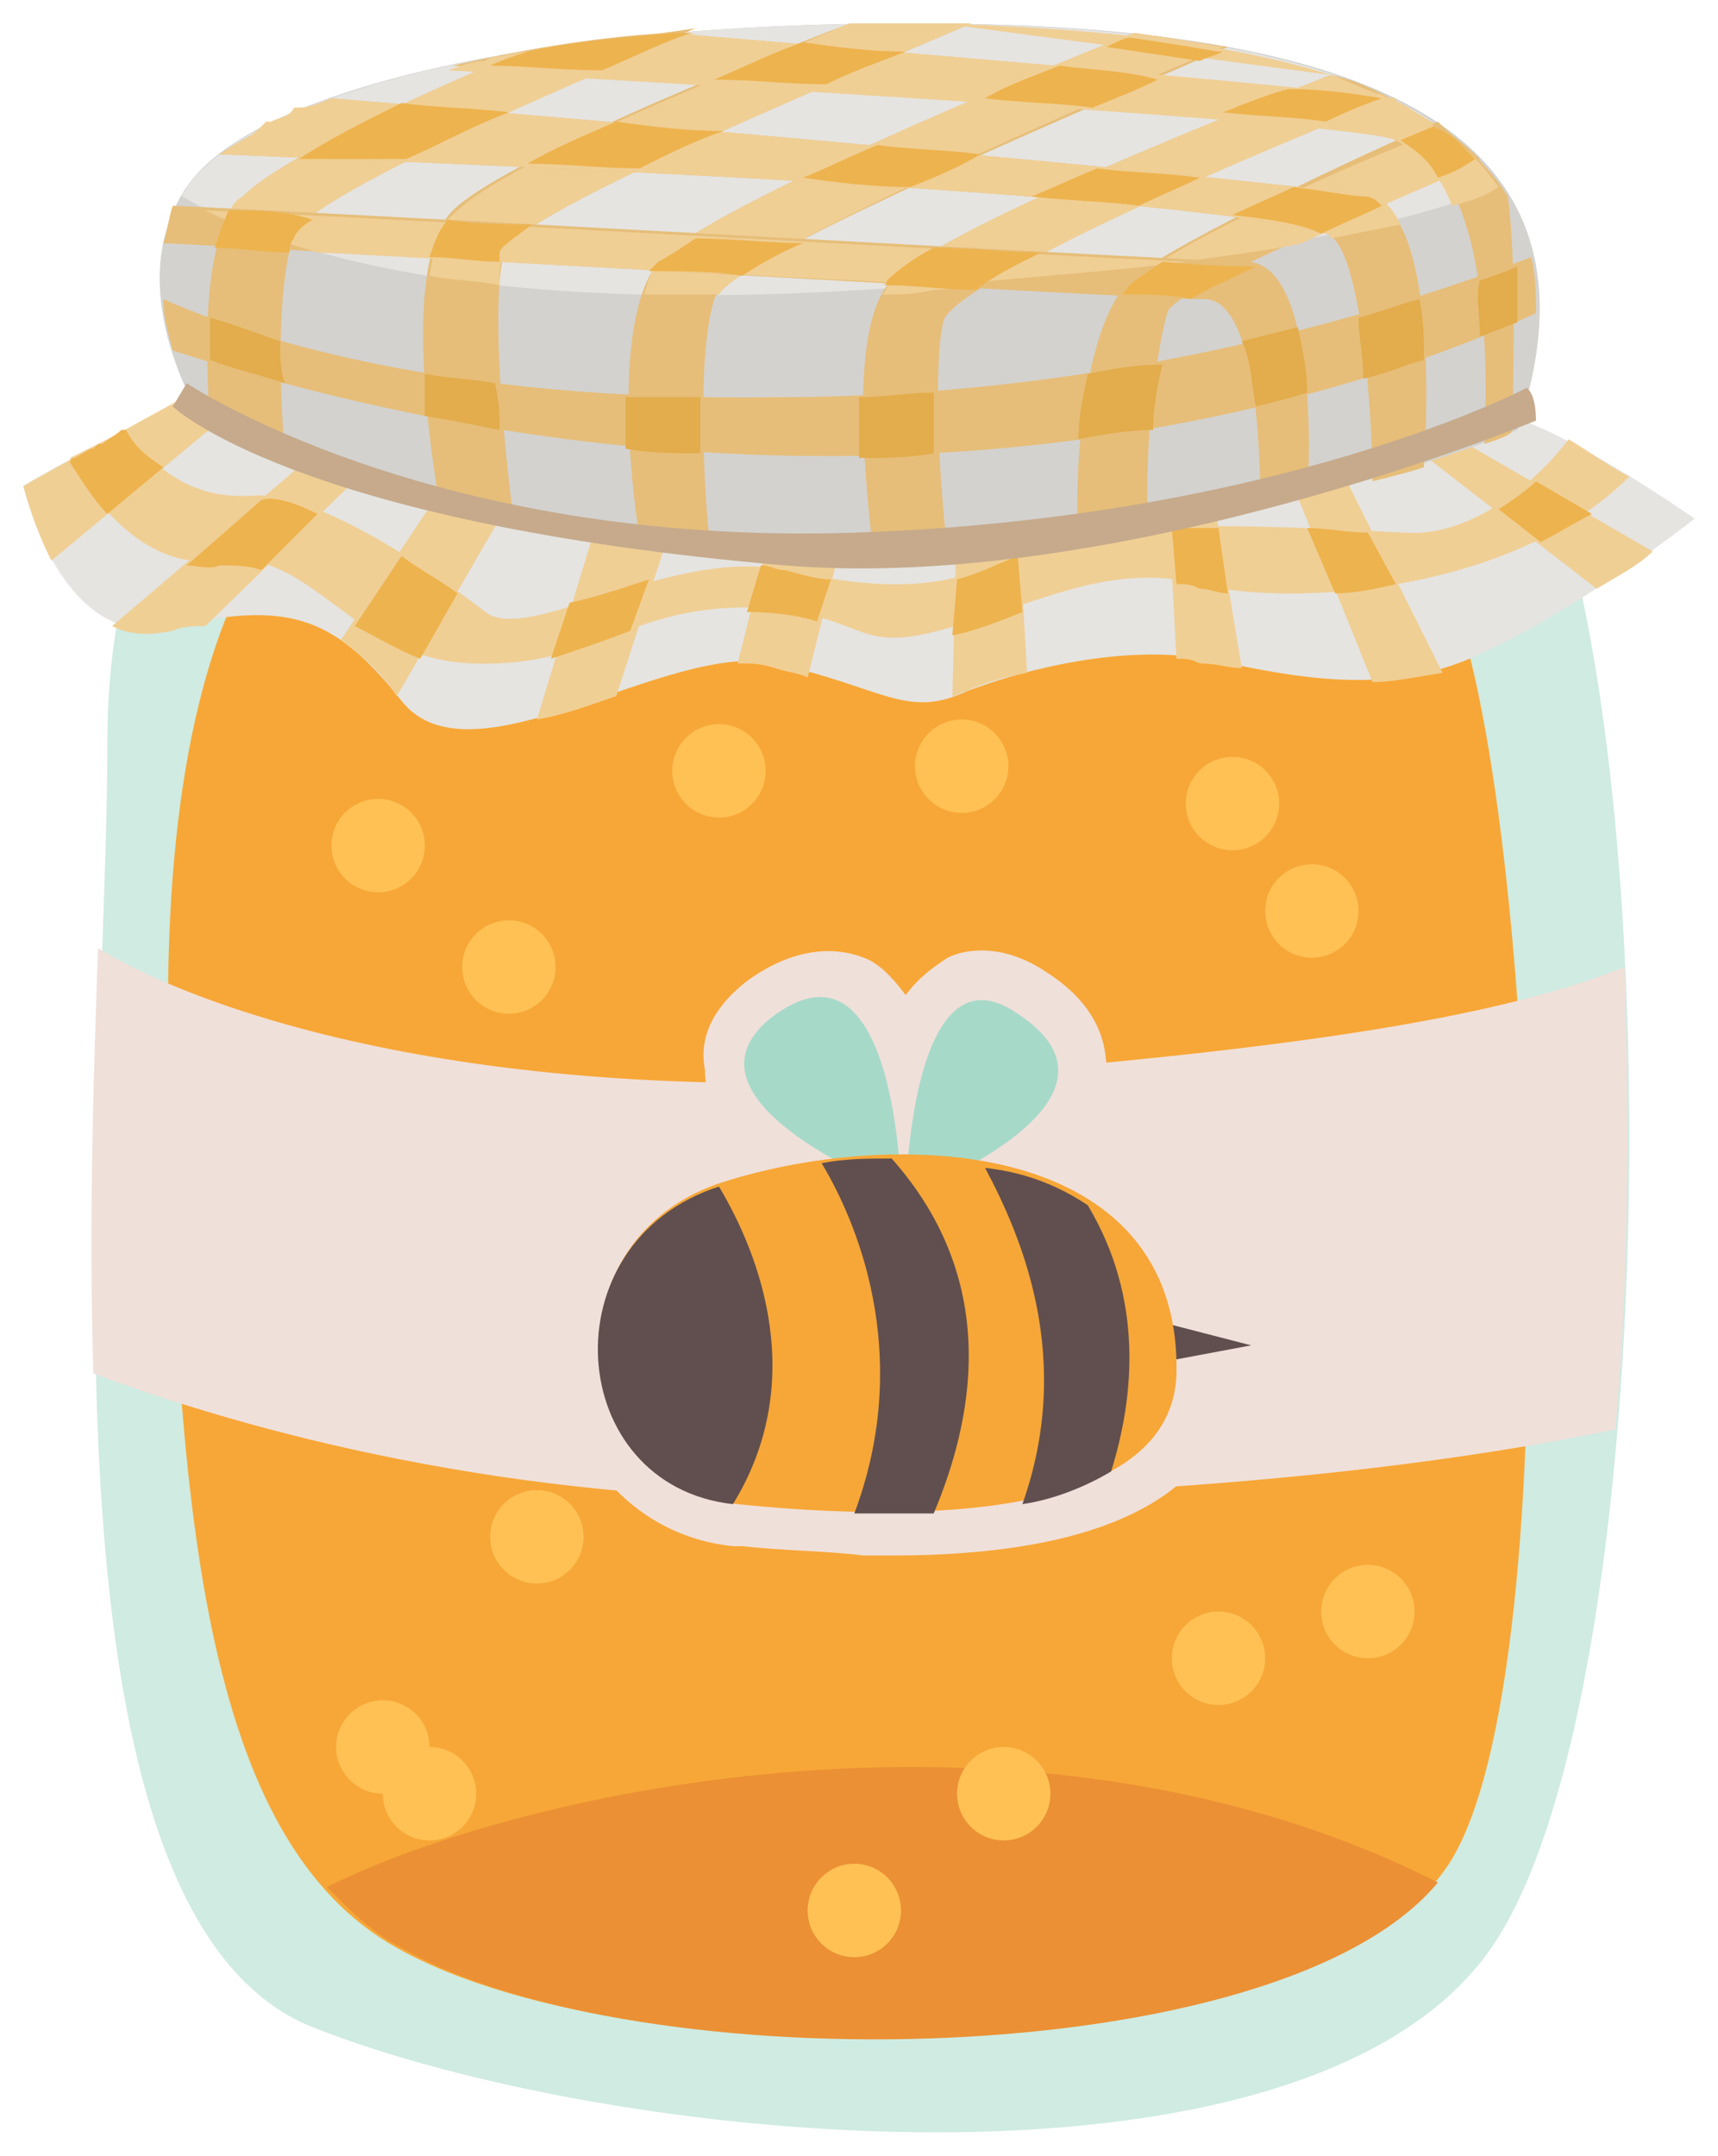 <svg xmlns="http://www.w3.org/2000/svg" xmlns:xlink="http://www.w3.org/1999/xlink" width="36.8" height="46.155" viewBox="1.5 2.495 36.8 46.155" version="1.1" xml:space="preserve">
  <!-- Generator: Sketch 49.3 (51167) - http://www.bohemiancoding.com/sketch -->
  <defs/>
  <g>
    <title>jar-b</title>
    <desc>Created with Sketch.</desc>
    <g id="jar-b" fill-rule="evenodd">
      <g id="Honey2" fill-rule="nonzero">
        <g id="Group">
          <path d="M 14 7.4 C 8.5 8.2 3.8 10.9 3.8 18.4 C 3.8 25.9 1.9 43.4 8.2 45.9 C 14.5 48.4 29.1 49.9 33.3 44.4 C 37.5 38.9 37.3 14.4 33.5 10.6 C 30.4 7.6 23 6.2 14 7.4 Z " id="Shape" fill="#CFEBE2" stroke-width="1" stroke="none"/>
          <g>
            <path d="M 12.5 10.6 C 8.7 11.3 5 13.8 5.1 24.5 C 5.2 35 5.9 41.9 10 44.2 C 15.3 47.2 29.9 46.8 32.6 42.3 C 35.3 37.8 34.3 17.4 32.2 14.5 C 30.2 11.5 27.3 7.6 12.5 10.6 Z " id="Shape" fill="#F7A737" stroke-width="1" stroke="none"/>
            <path d="M 32.3 42.8 C 23.6 38.4 12.7 40.8 8.5 42.9 C 9 43.4 9.5 43.9 10.1 44.2 C 15.1 47.1 28.9 46.9 32.3 42.8 Z " id="Shape" fill="#EB9034" stroke-width="1" stroke="none"/>
            <circle id="Oval" fill="#FFC154" cx="4.7" cy="30.9" r="1" stroke-width="1" transform="matrix(1,0,0,1,5,9)" stroke="none"/>
            <circle id="Oval" fill="#FFC154" cx="24.6" cy="13" r="1" stroke-width="1" transform="matrix(1,0,0,1,5,9)" stroke="none"/>
            <circle id="Oval" fill="#FFC154" cx="25.8" cy="28" r="1" stroke-width="1" transform="matrix(1,0,0,1,5,9)" stroke="none"/>
            <circle id="Oval" fill="#FFC154" cx="18" cy="31.9" r="1" stroke-width="1" transform="matrix(1,0,0,1,5,9)" stroke="none"/>
            <circle id="Oval" fill="#FFC154" cx="5.7" cy="31.9" r="1" stroke-width="1" transform="matrix(1,0,0,1,5,9)" stroke="none"/>
            <circle id="Oval" fill="#FFC154" cx="22.6" cy="29" r="1" stroke-width="1" transform="matrix(1,0,0,1,5,9)" stroke="none"/>
            <circle id="Oval" fill="#FFC154" cx="4.6" cy="11.6" r="1" stroke-width="1" transform="matrix(1,0,0,1,5,9)" stroke="none"/>
            <circle id="Oval" fill="#FFC154" cx="17.1" cy="9.9" r="1" stroke-width="1" transform="matrix(1,0,0,1,5,9)" stroke="none"/>
            <circle id="Oval" fill="#FFC154" cx="8" cy="26.4" r="1" stroke-width="1" transform="matrix(1,0,0,1,5,9)" stroke="none"/>
            <circle id="Oval" fill="#FFC154" cx="14.8" cy="34.4" r="1" stroke-width="1" transform="matrix(1,0,0,1,5,9)" stroke="none"/>
            <circle id="Oval" fill="#FFC154" cx="22.9" cy="10.7" r="1" stroke-width="1" transform="matrix(1,0,0,1,5,9)" stroke="none"/>
            <circle id="Oval" fill="#FFC154" cx="7.4" cy="14.2" r="1" stroke-width="1" transform="matrix(1,0,0,1,5,9)" stroke="none"/>
            <circle id="Oval" fill="#FFC154" cx="11.9" cy="10" r="1" stroke-width="1" transform="matrix(1,0,0,1,5,9)" stroke="none"/>
          </g>
          <path d="M 36.1 33.1 C 36.4 29.9 36.4 26.4 36.3 23.2 C 33.8 24.2 29.8 24.9 22.3 25.5 C 12.3 26.3 6.1 24.3 3.6 22.8 C 3.5 25.6 3.4 28.7 3.5 31.9 C 6.7 33.1 12.4 34.7 19.6 34.6 C 28 34.5 33.2 33.7 36.1 33.1 Z " id="Shape" fill="#F0E0DA" stroke-width="1" stroke="none"/>
          <g id="Shape">
            <g>
              <path d="M 28.3 31.3 L 26.5 30.9 C 26.3 29.7 25.7 28.9 24.8 28.4 C 24.5 28.2 24.1 28 23.8 27.9 C 23.4 27.8 23.1 27.7 22.7 27.6 C 22.6 27.6 22.5 27.6 22.4 27.5 C 23.7 26.8 25.3 25.5 23.4 24.3 C 21.6 23.1 21.1 26 21 27.4 C 20.9 27.4 20.9 27.4 20.8 27.4 C 20.7 25.9 20.2 22.8 18.1 24.5 C 16.7 25.6 18.2 26.8 19.5 27.5 C 19.4 27.5 19.3 27.5 19.2 27.5 C 18.5 27.6 17.8 27.8 17.1 27.9 C 17.1 27.9 17.1 27.9 17 27.9 C 13.3 29.1 13.7 34.3 17.3 34.7 C 17.3 34.7 17.3 34.7 17.4 34.7 C 18.1 34.8 19 34.8 19.9 34.9 C 23 35 26.7 34.5 26.7 32 C 26.7 31.9 26.7 31.8 26.7 31.6 L 28.3 31.3 Z " stroke-width="1" fill="#F0E0DA" stroke="none"/>
              <path d="M 27.4 30 C 27.1 28.9 26.4 28.1 25.4 27.4 C 25.1 27.2 24.8 27.1 24.5 26.9 C 24.9 26.4 25.1 25.9 25.2 25.4 C 25.2 24.8 25 24 23.9 23.3 C 23 22.7 22.2 22.8 21.8 23 C 21.5 23.2 21.2 23.4 20.9 23.8 C 20.6 23.4 20.3 23.1 20 23 C 19.5 22.8 18.6 22.7 17.5 23.5 C 16.6 24.2 16.5 24.9 16.6 25.4 C 16.6 25.9 16.8 26.3 17.2 26.8 C 17.1 26.8 16.9 26.9 16.8 26.9 C 14.3 27.7 13.3 30 13.5 31.8 C 13.7 33.8 15.2 35.4 17.2 35.6 L 17.4 35.6 C 18.3 35.7 19.2 35.7 20 35.8 C 20.2 35.8 20.4 35.8 20.6 35.8 C 26 35.8 27.6 34 27.9 32.3 L 33.3 31.3 L 27.4 30 Z M 22.5 24.9 C 22.5 24.9 22.6 24.9 22.7 25 C 23.1 25.2 23.1 25.4 23.1 25.4 C 23.1 25.4 23 25.8 22 26.4 C 22.2 25.3 22.5 24.9 22.5 24.9 Z M 18.6 25.1 C 18.9 24.9 19.1 24.8 19.1 24.8 C 19.2 24.9 19.5 25.3 19.7 26.3 C 18.8 25.8 18.5 25.4 18.5 25.3 C 18.4 25.3 18.5 25.3 18.6 25.1 Z M 19.9 33.9 C 19.1 33.9 18.3 33.8 17.5 33.8 L 17.3 33.8 C 16 33.6 15.4 32.6 15.3 31.7 C 15.2 30.7 15.6 29.4 17.3 28.8 C 17.9 28.6 18.5 28.5 19.3 28.4 L 20.2 28.3 L 21.5 28.3 L 22.5 28.4 C 22.8 28.5 23.2 28.6 23.5 28.7 C 23.8 28.8 24.1 28.9 24.3 29.1 C 25 29.6 25.4 30.2 25.6 31 L 25.7 31.8 L 25.7 31.9 C 25.6 33.8 21.6 33.9 19.9 33.9 Z " stroke-width="1" fill="#F0E0DA" stroke="none"/>
            </g>
            <g>
              <path d="M 20.8 28 C 20.8 28 15.8 26.1 18 24.3 C 20.7 22.2 20.8 28 20.8 28 Z " fill="#A7D9C9" stroke-width="1" stroke="none"/>
              <path d="M 20.9 28.1 C 20.9 28.1 21 22.6 23.3 24.2 C 26.2 26.1 20.9 28.1 20.9 28.1 Z " fill="#A7D9C9" stroke-width="1" stroke="none"/>
              <g>
                <polygon fill="#614F4F" points="11.2 3.5 14.3 4.3 11.1 4.9" stroke-width="1" transform="matrix(1,0,0,1,14,27)" stroke="none"/>
                <g>
                  <path d="M 17.3 34.7 C 13.6 34.3 13.2 29 17 27.8 C 20.8 26.6 26.8 26.9 26.7 31.9 C 26.6 35.3 20.2 35 17.3 34.7 Z " fill="#F7A737" stroke-width="1" stroke="none"/>
                  <path d="M 16.9 27.9 C 13.2 29.1 13.6 34.3 17.2 34.7 C 18.8 32.1 17.8 29.4 16.9 27.9 Z " fill="#614F4F" stroke-width="1" stroke="none"/>
                  <path d="M 20.6 27.3 C 20.1 27.3 19.6 27.3 19.1 27.4 C 20 28.9 21 31.7 19.8 34.9 C 20.3 34.9 20.9 34.9 21.5 34.9 C 22.3 33 23 30 20.6 27.3 Z " fill="#614F4F" stroke-width="1" stroke="none"/>
                  <path d="M 22.6 27.5 C 23.4 29 24.5 31.6 23.4 34.7 C 24.1 34.6 24.8 34.3 25.3 34 C 25.8 32.4 26 30.3 24.8 28.3 C 24.2 27.9 23.5 27.6 22.6 27.5 Z " fill="#614F4F" stroke-width="1" stroke="none"/>
                </g>
              </g>
            </g>
          </g>
        </g>
        <g id="Group">
          <path d="M 6.1 10.7 C 6.1 10.7 2.8 12.4 2 12.9 C 2 12.9 2.8 16.5 5.2 15.9 C 7.6 15.4 8.6 15.6 10.1 17.5 C 11.6 19.4 15.8 16.2 18.1 16.7 C 20.4 17.2 20.9 17.9 22.2 17.3 C 23.5 16.8 25.6 16.3 27.3 16.6 C 28.9 16.9 31.1 17.5 33.2 16.5 C 35.4 15.5 37.8 13.6 37.8 13.6 C 37.8 13.6 34.1 11 33 11.3 C 33 11.3 23.2 13.1 6.1 10.7 Z " id="Shape" fill="#E5E4E1" stroke-width="1" stroke="none"/>
          <path d="M 5.8 10.8 C 5.1 11.2 2.7 12.5 2 12.9 C 2 12.9 2.2 13.7 2.6 14.5 L 6.7 11.1 L 5.8 10.8 Z " id="Shape" fill="#F0CF95" stroke-width="1" stroke="none"/>
          <path d="M 8.6 11.9 L 3.9 15.9 C 4.3 16.1 4.7 16.1 5.2 16 C 5.4 15.9 5.7 15.9 5.9 15.9 L 9.7 12.2 L 8.6 11.9 Z " id="Shape" fill="#F0CF95" stroke-width="1" stroke="none"/>
          <path d="M 11.4 12.3 L 8.8 16.2 C 9.2 16.5 9.6 16.8 10 17.4 L 12.9 12.4 L 11.4 12.3 Z " id="Shape" fill="#F0CF95" stroke-width="1" stroke="none"/>
          <path d="M 13 17.9 C 13.6 17.8 14.1 17.6 14.7 17.4 L 15.9 13.7 L 14.4 13.3 L 13 17.9 Z " id="Shape" fill="#F0CF95" stroke-width="1" stroke="none"/>
          <path d="M 17.3 16.7 C 17.6 16.7 17.8 16.7 18.1 16.8 C 18.4 16.9 18.6 16.9 18.8 17 L 19.6 13.8 L 18.1 13.5 L 17.3 16.7 Z " id="Shape" fill="#F0CF95" stroke-width="1" stroke="none"/>
          <path d="M 21.9 17.4 C 22 17.4 22.1 17.3 22.2 17.3 C 22.6 17.1 23 17 23.5 16.9 L 23.3 13.4 L 22 13.4 L 21.9 17.4 Z " id="Shape" fill="#F0CF95" stroke-width="1" stroke="none"/>
          <path d="M 28.1 16.8 L 27.4 12.6 L 26.5 12.9 L 26.7 16.6 C 26.9 16.6 27 16.6 27.2 16.7 C 27.6 16.7 27.8 16.8 28.1 16.8 Z " id="Shape" fill="#F0CF95" stroke-width="1" stroke="none"/>
          <path d="M 32.4 16.9 L 30 12.1 L 29 12.4 L 30.9 17.1 C 31.3 17.1 31.8 17 32.4 16.9 Z " id="Shape" fill="#F0CF95" stroke-width="1" stroke="none"/>
          <path d="M 36.9 14.3 L 32.4 11.7 L 31.3 11.7 L 35.7 15.1 C 36.2 14.8 36.6 14.6 36.9 14.3 Z " id="Shape" fill="#F0CF95" stroke-width="1" stroke="none"/>
          <path d="M 5.9 11.6 C 5.9 11.6 4 8.7 5.5 6.5 C 7 4.3 13.6 2.9 21.8 3 C 30 3.1 36.3 4.9 34 11.7 C 34 11.7 20.1 17.6 5.9 11.6 Z " id="Shape" fill="#D3D2CF" stroke-width="1" stroke="none"/>
          <path d="M 5.9 11.6 C 5.9 11.6 4 8.7 5.5 6.5 C 7 4.3 13.6 2.9 21.8 3 C 30 3.1 36.3 4.9 34 11.7 C 34 11.7 20.1 17.6 5.9 11.6 Z " id="Shape" fill="#D3D2CF" stroke-width="1" stroke="none"/>
          <path d="M 21.4 8.6 C 28 8.1 31.6 7.3 33.6 6.5 C 31.9 3.9 27.3 3.1 21.8 3 C 13.6 2.9 7.1 4.3 5.5 6.5 C 5.5 6.6 5.4 6.6 5.4 6.7 C 7.3 7.8 11.6 9.4 21.4 8.6 Z " id="Shape" fill="#E5E4E1" stroke-width="1" stroke="none"/>
          <path d="M 12.7 3.6 C 10.5 4.5 7.5 5.9 6.7 6.7 C 5.8 7.5 5.9 10.1 6 11.6 C 6.5 11.8 7.1 12 7.6 12.2 C 7.5 11 7.4 8.7 7.8 7.5 C 8 6.8 13.6 4.3 16.4 3.1 C 15.1 3.3 13.8 3.4 12.7 3.6 Z " id="Shape" fill="#E6BE79" stroke-width="1" stroke="none"/>
          <path d="M 16.4 3.2 C 15.1 3.3 13.8 3.4 12.7 3.6 C 10.5 4.5 7.5 5.9 6.7 6.7 C 6.5 6.8 6.4 7 6.4 7.2 C 6.8 7.4 7.2 7.6 7.8 7.7 C 7.8 7.6 7.8 7.6 7.8 7.5 C 8 6.8 13.6 4.3 16.4 3.2 Z " id="Shape" fill="#F0CF95" stroke-width="1" stroke="none"/>
          <path d="M 22.3 3 C 22.1 3 22 3 21.8 3 C 21.1 3 20.4 3 19.7 3 C 17.3 3.9 12.2 6 11.2 7 C 10.2 8 10.6 11.4 10.9 13.2 C 11.4 13.3 12 13.5 12.5 13.6 C 12.3 12.1 12 9 12.3 7.9 C 12.5 7.1 19.5 4.2 22.3 3 Z " id="Shape" fill="#E6BE79" stroke-width="1" stroke="none"/>
          <path d="M 11.2 7.1 C 10.9 7.3 10.8 7.8 10.7 8.4 C 11.2 8.5 11.7 8.5 12.2 8.6 C 12.2 8.3 12.2 8.1 12.3 7.9 C 12.5 7.1 19.5 4.2 22.3 3 C 22.1 3 22 3 21.8 3 C 21.1 3 20.4 3 19.7 3 C 17.3 4 12.2 6 11.2 7.1 Z " id="Shape" fill="#F0CF95" stroke-width="1" stroke="none"/>
          <path d="M 25.8 3.2 C 23.5 4.1 16.8 6.9 15.7 8 C 14.6 9.1 15 12.8 15.2 14 C 15.7 14.1 16.2 14.1 16.7 14.1 C 16.6 13.2 16.4 10.2 16.8 8.9 C 17 8.1 24.6 4.9 27.8 3.5 C 27.1 3.4 26.5 3.3 25.8 3.2 Z " id="Shape" fill="#E6BE79" stroke-width="1" stroke="none"/>
          <path d="M 27.7 3.5 C 27.1 3.4 26.5 3.3 25.8 3.2 C 23.5 4.1 16.8 6.9 15.7 8 C 15.5 8.2 15.4 8.4 15.3 8.8 C 15.8 8.8 16.3 8.8 16.9 8.8 C 17.5 7.9 24.6 4.8 27.7 3.5 Z " id="Shape" fill="#F0CF95" stroke-width="1" stroke="none"/>
          <path d="M 31.3 4.6 C 30.9 4.4 30.5 4.2 30 4.1 C 28.5 4.7 21.8 7.3 20.6 8.5 C 19.7 9.4 20 12.5 20.2 14.3 C 20.7 14.3 21.2 14.3 21.8 14.3 C 21.6 12.7 21.5 10.3 21.7 9.4 C 21.8 8.6 28.2 5.8 31.3 4.6 Z " id="Shape" fill="#E6BE79" stroke-width="1" stroke="none"/>
          <path d="M 31.3 4.6 C 31.2 4.6 31.1 4.5 31 4.5 C 30.7 4.4 30.3 4.2 30 4.1 C 28.5 4.7 21.8 7.3 20.6 8.5 C 20.5 8.6 20.5 8.7 20.4 8.8 C 20.8 8.8 21.1 8.8 21.5 8.7 C 21.9 8.7 22.3 8.6 22.7 8.6 C 24.5 7.4 28.9 5.6 31.3 4.6 Z " id="Shape" fill="#F0CF95" stroke-width="1" stroke="none"/>
          <path d="M 26.5 9.2 C 26.6 8.7 30.4 7.2 33.2 5.9 C 32.9 5.6 32.6 5.4 32.3 5.1 C 29.8 6.2 26.3 7.9 25.7 8.5 C 24.7 9.5 24.5 12.6 24.6 14 C 25.1 13.9 25.6 13.8 26.1 13.7 C 26 12.5 26.2 10.3 26.5 9.2 Z " id="Shape" fill="#E6BE79" stroke-width="1" stroke="none"/>
          <path d="M 26.2 8.2 C 27.4 8 28.5 7.9 29.4 7.7 C 30.6 7.1 32 6.5 33.2 6 C 33 5.8 32.8 5.6 32.5 5.4 C 32.4 5.4 32.4 5.3 32.3 5.3 C 30.2 6.1 27.4 7.4 26.2 8.2 Z " id="Shape" fill="#F0CF95" stroke-width="1" stroke="none"/>
          <path d="M 21.7 3 L 30 4.1 C 27.8 3.4 24.9 3.1 21.7 3 C 21.8 3 21.7 3 21.7 3 Z " id="Shape" fill="#F0CF95" stroke-width="1" stroke="none"/>
          <path d="M 25.2 3.5 L 27.2 3.8 C 27.4 3.7 27.5 3.7 27.7 3.6 C 27.7 3.6 27.7 3.6 27.6 3.6 C 27 3.5 26.4 3.4 25.7 3.3 C 25.6 3.3 25.4 3.4 25.2 3.5 Z " id="Shape" fill="#EDB34E" stroke-width="1" stroke="none"/>
          <path d="M 5 8.9 C 5 9.3 5.1 9.6 5.2 10 C 20.5 14.9 31.6 10.5 34.4 9.2 C 34.4 8.8 34.4 8.4 34.3 8 C 32.2 8.8 26 11 18.1 11 C 11 11.1 6.8 9.7 5 8.9 Z " id="Shape" fill="#E6BE79" stroke-width="1" stroke="none"/>
          <path d="M 24.8 10.5 C 24.7 11 24.6 11.4 24.6 11.9 C 25.1 11.8 25.7 11.7 26.2 11.7 C 26.2 11.2 26.3 10.7 26.4 10.3 C 25.8 10.3 25.3 10.4 24.8 10.5 Z " id="Shape" fill="#E3AC4C" stroke-width="1" stroke="none"/>
          <path d="M 21.5 10.9 C 21 10.9 20.4 11 19.9 11 C 19.9 11.4 19.9 11.8 19.9 12.3 C 20.4 12.3 21 12.3 21.5 12.2 C 21.5 11.7 21.5 11.3 21.5 10.9 Z " id="Shape" fill="#E3AC4C" stroke-width="1" stroke="none"/>
          <path d="M 16.5 11 C 16 11 15.4 11 14.9 11 C 14.9 11.4 14.9 11.7 14.9 12.1 C 15.4 12.2 16 12.2 16.5 12.2 C 16.5 11.8 16.5 11.4 16.5 11 Z " id="Shape" fill="#E3AC4C" stroke-width="1" stroke="none"/>
          <path d="M 10.6 11.4 C 11.2 11.5 11.7 11.6 12.2 11.7 C 12.2 11.4 12.2 11.1 12.1 10.7 C 11.6 10.6 11.1 10.6 10.6 10.5 C 10.6 10.8 10.6 11.1 10.6 11.4 Z " id="Shape" fill="#E3AC4C" stroke-width="1" stroke="none"/>
          <path d="M 7.5 9.8 C 6.9 9.6 6.4 9.4 6 9.3 C 6 9.6 6 9.9 6 10.2 C 6.5 10.4 7 10.5 7.6 10.7 C 7.5 10.4 7.5 10.1 7.5 9.8 Z " id="Shape" fill="#E3AC4C" stroke-width="1" stroke="none"/>
          <path d="M 29.5 13.1 C 29.6 11.9 29.6 8.1 28.2 8.1 C 27.4 8.1 9.6 7.1 5.2 6.9 C 5.1 7.2 5.1 7.4 5 7.7 C 8.9 7.9 26 8.9 27.3 8.9 C 28.4 8.9 28.5 12.1 28.5 13.4 C 28.9 13.3 29.2 13.2 29.5 13.1 Z " id="Shape" fill="#E6BE79" stroke-width="1" stroke="none"/>
          <path d="M 8.3 7.9 C 12.1 8.1 17.7 8.4 21.8 8.6 C 23.7 8.4 25.4 8.3 26.9 8.1 C 22.7 7.9 10.4 7.2 5.9 7 C 6.5 7.3 7.3 7.6 8.3 7.9 Z " id="Shape" fill="#F0CF95" stroke-width="1" stroke="none"/>
          <path d="M 28.4 11.2 C 28.8 11.1 29.2 11 29.5 10.9 C 29.5 10.4 29.4 10 29.3 9.5 C 28.9 9.6 28.5 9.7 28.1 9.8 C 28.3 10.2 28.3 10.7 28.4 11.2 Z " id="Shape" fill="#E3AC4C" stroke-width="1" stroke="none"/>
          <path d="M 27 8.9 C 27.3 8.7 27.8 8.5 28.4 8.2 L 28.3 8.2 C 28.2 8.2 27.5 8.2 26.4 8.1 C 26.1 8.3 25.8 8.5 25.7 8.6 C 25.6 8.7 25.6 8.8 25.5 8.8 C 26.1 8.8 26.6 8.8 27 8.9 Z " id="Shape" fill="#EDB34E" stroke-width="1" stroke="none"/>
          <path d="M 23.8 7.9 C 23.1 7.9 22.3 7.8 21.5 7.8 C 21.1 8 20.7 8.3 20.5 8.5 C 20.5 8.5 20.5 8.6 20.4 8.6 C 21.1 8.6 21.7 8.7 22.4 8.7 C 22.8 8.4 23.2 8.2 23.8 7.9 Z " id="Shape" fill="#EDB34E" stroke-width="1" stroke="none"/>
          <path d="M 17.4 8.4 C 17.7 8.2 18.2 7.9 18.7 7.7 C 18 7.7 17.2 7.6 16.4 7.6 C 16.1 7.8 15.8 8 15.6 8.1 C 15.5 8.2 15.5 8.2 15.4 8.3 C 16.1 8.3 16.8 8.3 17.4 8.4 Z " id="Shape" fill="#EDB34E" stroke-width="1" stroke="none"/>
          <path d="M 11.1 7.2 C 10.9 7.4 10.8 7.7 10.7 8 C 11.2 8 11.7 8.1 12.2 8.1 C 12.2 8 12.2 8 12.2 7.9 C 12.2 7.8 12.5 7.6 12.9 7.3 C 12.3 7.3 11.7 7.3 11.1 7.2 Z " id="Shape" fill="#EDB34E" stroke-width="1" stroke="none"/>
          <path d="M 6.4 7 C 6.3 7.2 6.2 7.5 6.1 7.8 C 6.6 7.8 7.1 7.9 7.7 7.9 C 7.7 7.8 7.7 7.7 7.8 7.6 C 7.8 7.5 8 7.3 8.2 7.2 C 7.6 7 7 7 6.4 7 Z " id="Shape" fill="#EDB34E" stroke-width="1" stroke="none"/>
          <path d="M 30.8 6.7 C 29.4 6.4 14.7 5.1 8.6 4.6 C 7.6 5 6.8 5.4 6.2 5.8 C 8.4 5.9 26.4 6.5 29.9 7.5 C 30.7 7.7 30.9 11.7 30.9 12.8 C 31.3 12.7 31.7 12.6 32 12.5 C 32.1 11 32.2 7 30.8 6.7 Z " id="Shape" fill="#E6BE79" stroke-width="1" stroke="none"/>
          <path d="M 30.8 6.7 C 29.4 6.4 14.7 5.1 8.6 4.6 C 8.4 4.7 8.1 4.8 7.9 4.8 C 7.9 4.8 7.9 4.8 7.8 4.8 C 7.7 5 7.5 5 7.3 5.1 C 7.3 5.1 7.3 5.1 7.2 5.1 C 7 5.3 6.9 5.4 6.7 5.5 C 6.5 5.6 6.4 5.7 6.2 5.8 C 8.4 5.9 26.4 6.5 29.9 7.5 C 29.9 7.5 30 7.5 30 7.6 C 30.5 7.5 31 7.4 31.5 7.3 C 31.3 6.9 31.1 6.7 30.8 6.7 Z " id="Shape" fill="#F0CF95" stroke-width="1" stroke="none"/>
          <path d="M 29.8 7.5 C 30.2 7.3 30.7 7.1 31.1 6.9 C 31 6.8 30.9 6.7 30.7 6.7 C 30.5 6.7 30 6.6 29.2 6.5 C 28.8 6.7 28.3 6.9 27.9 7.1 C 28.8 7.2 29.4 7.3 29.8 7.5 Z " id="Shape" fill="#EDB34E" stroke-width="1" stroke="none"/>
          <path d="M 25.9 6.9 C 26.3 6.7 26.8 6.5 27.2 6.3 C 26.5 6.2 25.8 6.2 25 6.1 C 24.5 6.3 24.1 6.5 23.6 6.7 C 24.4 6.8 25.2 6.8 25.9 6.9 Z " id="Shape" fill="#EDB34E" stroke-width="1" stroke="none"/>
          <path d="M 21 6.5 C 21.5 6.3 22 6.1 22.5 5.8 C 21.8 5.7 21 5.7 20.3 5.6 C 19.8 5.8 19.2 6.1 18.7 6.3 C 19.4 6.4 20.2 6.5 21 6.5 Z " id="Shape" fill="#EDB34E" stroke-width="1" stroke="none"/>
          <path d="M 14.7 5.1 C 14 5.4 13.3 5.7 12.8 6 C 13.6 6 14.4 6.1 15.2 6.1 C 15.8 5.8 16.4 5.5 17 5.3 C 16.2 5.3 15.4 5.2 14.7 5.1 Z " id="Shape" fill="#EDB34E" stroke-width="1" stroke="none"/>
          <path d="M 10.2 5.9 C 10.9 5.6 11.6 5.2 12.4 4.9 C 11.6 4.8 10.8 4.8 10.1 4.7 C 9.3 5.1 8.5 5.5 7.9 5.9 C 8.5 5.9 9.3 5.9 10.2 5.9 Z " id="Shape" fill="#EDB34E" stroke-width="1" stroke="none"/>
          <path d="M 30.7 10.6 C 31.2 10.5 31.6 10.3 32 10.2 C 32 9.8 32 9.3 31.9 8.9 C 31.5 9 31 9.2 30.6 9.3 C 30.6 9.7 30.7 10.1 30.7 10.6 Z " id="Shape" fill="#E3AC4C" stroke-width="1" stroke="none"/>
          <path d="M 33.9 11.7 C 33.9 10.6 34 8.3 33.8 6.7 C 33.3 5.9 32.5 5.2 31.4 4.7 C 28 4.2 20.6 3.6 15.8 3.2 C 14.1 3.3 12.5 3.6 11.2 3.9 C 16.2 4.2 30.7 5 31.5 5.4 C 32.4 5.9 33.5 7.1 33.3 12 C 33.6 11.9 33.9 11.8 33.9 11.7 Z " id="Shape" fill="#E6BE79" stroke-width="1" stroke="none"/>
          <path d="M 32.5 5.4 C 32.4 5.3 32.3 5.3 32.2 5.2 C 32.2 5.1 32.1 5.1 32 5 C 31.8 4.9 31.7 4.8 31.5 4.7 C 31.5 4.7 31.4 4.7 31.4 4.6 C 28 4.2 20.6 3.6 15.8 3.2 C 14.9 3.3 14.1 3.4 13.4 3.5 C 13.4 3.5 13.4 3.5 13.3 3.5 C 12.9 3.6 12.6 3.6 12.2 3.7 C 12.1 3.7 12 3.7 11.9 3.8 C 11.6 3.8 11.4 3.9 11.1 4 C 16.1 4.3 30.6 5.1 31.4 5.5 C 31.8 5.7 32.3 6.1 32.6 6.9 C 33 6.8 33.3 6.7 33.6 6.5 C 33.3 6.1 33 5.7 32.5 5.4 Z " id="Shape" fill="#F0CF95" stroke-width="1" stroke="none"/>
          <path d="M 32.9 5.7 C 32.8 5.6 32.8 5.6 32.7 5.5 C 32.6 5.4 32.4 5.3 32.2 5.2 C 32 5.3 31.7 5.4 31.5 5.5 C 31.8 5.7 32.1 5.9 32.3 6.3 C 32.6 6.2 32.8 6.1 33.1 5.9 C 33.1 5.9 33 5.8 32.9 5.7 Z " id="Shape" fill="#EDB34E" stroke-width="1" stroke="none"/>
          <path d="M 27.7 4.9 C 28.6 5 29.3 5 29.9 5.1 C 30.3 4.9 30.8 4.7 31.1 4.6 C 30.5 4.5 29.8 4.4 29.1 4.4 C 28.7 4.5 28.2 4.7 27.7 4.9 Z " id="Shape" fill="#EDB34E" stroke-width="1" stroke="none"/>
          <path d="M 22.6 4.6 C 23.4 4.7 24.2 4.7 24.9 4.8 C 25.4 4.6 25.9 4.4 26.3 4.2 C 25.6 4 24.9 4 24.2 3.9 C 23.7 4.1 23.1 4.3 22.6 4.6 Z " id="Shape" fill="#EDB34E" stroke-width="1" stroke="none"/>
          <path d="M 12.8 3.6 C 12.7 3.6 12.7 3.6 12.8 3.6 C 12.5 3.7 12.2 3.8 12 3.9 C 12.7 3.9 13.5 4 14.4 4 C 15.1 3.7 15.7 3.4 16.3 3.2 C 16.2 3.2 16.1 3.2 15.9 3.2 C 14.8 3.3 13.7 3.4 12.8 3.6 Z " id="Shape" fill="#EDB34E" stroke-width="1" stroke="none"/>
          <path d="M 18.7 3.4 C 18.1 3.6 17.5 3.9 16.8 4.2 C 17.6 4.2 18.4 4.3 19.2 4.3 C 19.8 4 20.4 3.8 20.9 3.6 C 20.1 3.6 19.4 3.5 18.7 3.4 Z " id="Shape" fill="#EDB34E" stroke-width="1" stroke="none"/>
          <path d="M 33.2 9.7 C 33.5 9.6 33.7 9.5 34 9.4 C 34 9 34 8.6 34 8.2 C 33.8 8.3 33.5 8.4 33.2 8.5 C 33.1 8.8 33.2 9.2 33.2 9.7 Z " id="Shape" fill="#E3AC4C" stroke-width="1" stroke="none"/>
          <path d="M 36.4 12.7 C 36 12.5 35.6 12.2 35.1 11.9 C 34.5 12.7 33.1 14 31.6 13.9 C 29.4 13.8 25.1 13.5 23.5 14.3 C 21.8 15.1 20.7 15.2 18.3 14.7 C 15.9 14.2 12.8 16.3 11.9 15.6 C 11 14.9 8.5 13.1 7 13.1 C 5.9 13.2 5 12.8 4.2 11.7 C 3.8 11.9 3.4 12.1 3 12.3 C 3.6 13.4 4.7 14.7 6.2 14.5 C 8.2 14.2 9 16.6 11.6 16.7 C 14.2 16.8 14.9 15.5 17.5 15.5 C 20.1 15.6 19.7 16.5 21.6 16 C 23.6 15.5 25.2 14.5 27.2 15 C 29.1 15.5 33.9 15.2 36.4 12.7 Z " id="Shape" fill="#F0CF95" stroke-width="1" stroke="none"/>
          <path d="M 19.3 14.9 C 19 14.9 18.7 14.8 18.3 14.7 C 18.1 14.7 18 14.6 17.8 14.6 L 17.5 15.6 C 18.2 15.6 18.7 15.7 19 15.8 L 19.3 14.9 Z " id="Shape" fill="#EDB34E" stroke-width="1" stroke="none"/>
          <path d="M 13.3 16.6 C 13.9 16.4 14.5 16.2 15 16 L 15.4 14.9 C 14.8 15.1 14.2 15.3 13.7 15.4 L 13.3 16.6 Z " id="Shape" fill="#EDB34E" stroke-width="1" stroke="none"/>
          <path d="M 10.5 16.6 L 11.3 15.2 C 10.9 14.9 10.5 14.7 10.1 14.4 L 9.1 15.9 C 9.5 16.1 10 16.4 10.5 16.6 Z " id="Shape" fill="#EDB34E" stroke-width="1" stroke="none"/>
          <path d="M 7.1 13.2 L 5.5 14.6 C 5.7 14.6 6 14.7 6.2 14.6 C 6.5 14.6 6.8 14.6 7.1 14.7 L 8.3 13.5 C 7.9 13.3 7.4 13.1 7.1 13.2 Z " id="Shape" fill="#EDB34E" stroke-width="1" stroke="none"/>
          <path d="M 3.8 13.5 L 5 12.5 C 4.7 12.3 4.4 12.1 4.2 11.7 C 4.2 11.7 4.2 11.7 4.1 11.7 C 4 11.8 3.8 11.9 3.7 12 C 3.6 12 3.6 12 3.5 12.1 C 3.4 12.1 3.3 12.2 3.1 12.3 C 3.1 12.3 3 12.3 3 12.4 C 3.2 12.7 3.5 13.2 3.8 13.5 Z " id="Shape" fill="#EDB34E" stroke-width="1" stroke="none"/>
          <path d="M 34.4 12.8 C 34.2 13 33.9 13.2 33.6 13.4 L 34.5 14.1 C 34.9 13.9 35.2 13.7 35.6 13.5 L 34.4 12.8 Z " id="Shape" fill="#EDB34E" stroke-width="1" stroke="none"/>
          <path d="M 30.1 15.2 C 30.5 15.2 31 15.1 31.4 15 L 30.8 13.9 C 30.4 13.9 29.9 13.8 29.5 13.8 L 30.1 15.2 Z " id="Shape" fill="#EDB34E" stroke-width="1" stroke="none"/>
          <path d="M 26.6 13.8 L 26.7 15 C 26.9 15 27 15 27.2 15.1 C 27.4 15.1 27.6 15.2 27.8 15.2 L 27.6 13.8 C 27.3 13.8 27 13.8 26.6 13.8 Z " id="Shape" fill="#EDB34E" stroke-width="1" stroke="none"/>
          <path d="M 21.9 16.1 C 22.4 16 22.9 15.8 23.4 15.6 L 23.3 14.4 C 22.8 14.6 22.4 14.8 22 14.9 L 21.9 16.1 Z " id="Shape" fill="#EDB34E" stroke-width="1" stroke="none"/>
          <path d="M 5.5 10.7 C 5.5 10.7 10.7 14.2 19.8 13.9 C 28.9 13.6 34.2 10.8 34.2 10.8 C 34.2 10.8 34.4 10.9 34.4 11.5 C 34.4 11.5 25.5 15.2 18.3 14.6 C 7.8 13.7 5.2 11.2 5.2 11.2 L 5.5 10.7 Z " id="Shape" fill="#C6AA8B" stroke-width="1" stroke="none"/>
        </g>
      </g>
    </g>
  </g>
</svg>